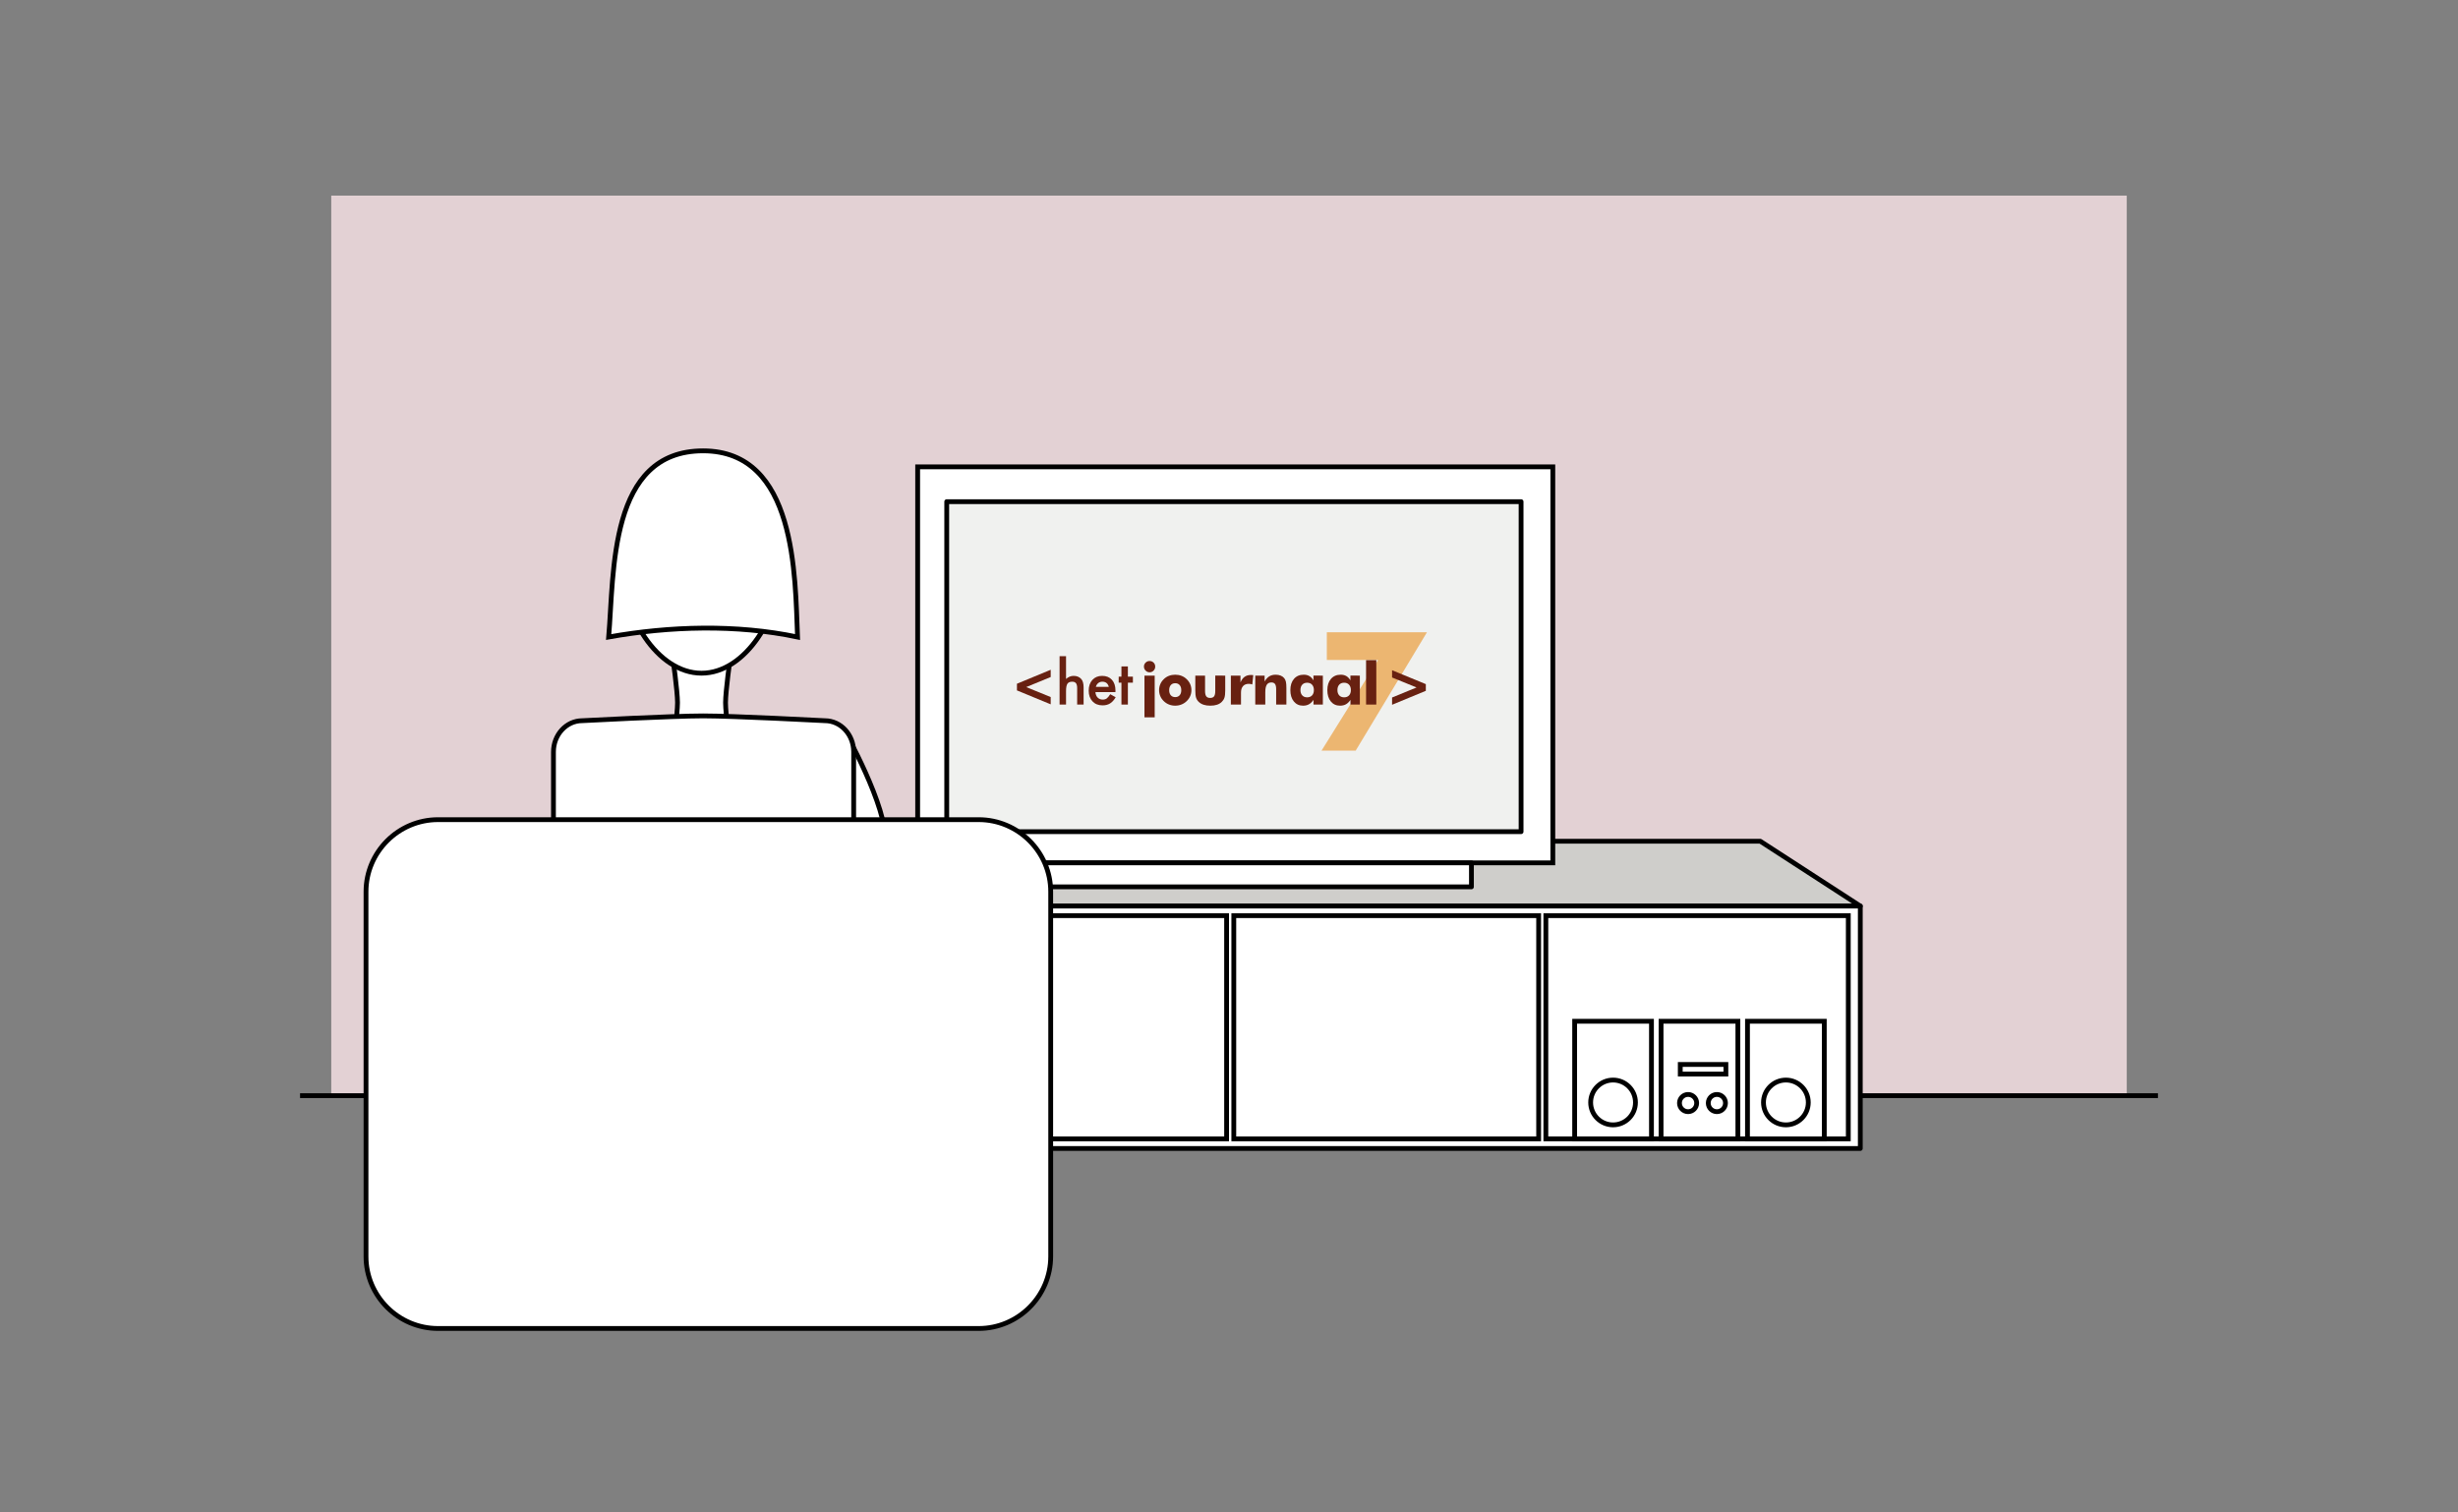 


<svg version="1.1" id="Layer_1" xmlns="http://www.w3.org/2000/svg" xmlns:xlink="http://www.w3.org/1999/xlink" x="0px" y="0px"
	 width="1024px" height="630px" viewBox="0 0 1024 630" enable-background="new 0 0 1024 630" xml:space="preserve">
<rect x="0" y="0" width="1024" height="630" fill="#808080" stroke="none"/>
<g>
	<g>
		<defs>
			<rect id="SVGID_323_" y="-1.5" width="1024" height="633"/>
		</defs>
		<clipPath id="SVGID_2_">
			<use xlink:href="#SVGID_323_"  overflow="visible"/>
		</clipPath>
		<rect x="138" y="81.5" clip-path="url(#SVGID_2_)" fill="#E3D1D4" width="748" height="375"/>
		<polygon clip-path="url(#SVGID_2_)" fill="#CFCECB" points="295.748,350.5 733.347,350.5 775,377.5 253.466,377.5 		"/>
		
			<polygon clip-path="url(#SVGID_2_)" fill="none" stroke="#000000" stroke-width="2" stroke-linejoin="round" stroke-miterlimit="10" points="
			295.748,350.5 733.347,350.5 775,377.5 253.466,377.5 		"/>
		<path clip-path="url(#SVGID_2_)" fill="#FFFFFF" d="M125,456.5h774H125z"/>
		
			<line clip-path="url(#SVGID_2_)" fill="none" stroke="#000000" stroke-width="2" stroke-miterlimit="10" x1="125" y1="456.5" x2="899" y2="456.5"/>
		<rect x="251" y="377.5" clip-path="url(#SVGID_2_)" fill="#FFFFFF" width="524" height="101"/>
		
			<rect x="251" y="377.5" clip-path="url(#SVGID_2_)" fill="none" stroke="#000000" stroke-width="2" stroke-linecap="round" stroke-linejoin="round" stroke-miterlimit="10" width="524" height="101"/>
		
			<rect x="256" y="381.5" clip-path="url(#SVGID_2_)" fill="none" stroke="#000000" stroke-width="2" stroke-miterlimit="10" width="126" height="93"/>
		
			<rect x="385" y="381.5" clip-path="url(#SVGID_2_)" fill="none" stroke="#000000" stroke-width="2" stroke-miterlimit="10" width="126" height="93"/>
		<rect x="382.294" y="194.512" clip-path="url(#SVGID_2_)" fill="#FFFFFF" width="264.61" height="164.992"/>
		
			<rect x="382.294" y="194.512" clip-path="url(#SVGID_2_)" fill="none" stroke="#000000" stroke-width="2" stroke-miterlimit="10" width="264.61" height="164.992"/>
		<rect x="394.407" y="209.009" clip-path="url(#SVGID_2_)" fill="#F0F1EF" width="239.276" height="137.493"/>
		
			<rect x="394.407" y="209.009" clip-path="url(#SVGID_2_)" fill="none" stroke="#000000" stroke-width="2" stroke-linecap="round" stroke-linejoin="round" stroke-miterlimit="10" width="239.276" height="137.493"/>
		<polygon clip-path="url(#SVGID_2_)" fill="#ECB671" points="552.751,263.433 552.751,274.967 574.1,274.967 550.543,312.756 
			564.773,312.756 594.467,263.433 		"/>
		<g clip-path="url(#SVGID_2_)">
			<defs>
				<rect id="SVGID_325_" y="-1.5" width="1024" height="633"/>
			</defs>
			<clipPath id="SVGID_4_">
				<use xlink:href="#SVGID_325_"  overflow="visible"/>
			</clipPath>
			<path clip-path="url(#SVGID_4_)" fill="#682111" d="M441.424,273.384h2.687v9.504c0.954-0.859,2.009-1.289,3.163-1.289
				c1.313,0,2.364,0.426,3.151,1.278c0.67,0.739,1.004,1.922,1.004,3.545v7.128h-2.687v-6.877c0-0.932-0.166-1.605-0.496-2.023
				s-0.861-0.627-1.594-0.627c-0.938,0-1.6,0.291-1.981,0.871c-0.374,0.59-0.561,1.6-0.561,3.033v5.623h-2.687V273.384z"/>
			<path clip-path="url(#SVGID_4_)" fill="#682111" d="M464.688,288.368h-8.333c0.071,0.955,0.382,1.716,0.931,2.282
				c0.55,0.556,1.254,0.834,2.113,0.834c0.669,0,1.221-0.158,1.659-0.477c0.43-0.318,0.92-0.908,1.47-1.768l2.269,1.267
				c-0.351,0.597-0.722,1.108-1.111,1.534c-0.39,0.425-0.808,0.776-1.253,1.05c-0.446,0.275-0.928,0.476-1.444,0.603
				c-0.518,0.128-1.079,0.191-1.685,0.191c-1.735,0-3.128-0.557-4.178-1.671c-1.051-1.122-1.576-2.611-1.576-4.465
				c0-1.839,0.509-3.327,1.527-4.466c1.027-1.122,2.389-1.683,4.082-1.683c1.713,0,3.065,0.545,4.062,1.636
				c0.986,1.083,1.481,2.583,1.481,4.5L464.688,288.368z M461.93,286.172c-0.375-1.434-1.276-2.149-2.71-2.149
				c-0.326,0-0.633,0.049-0.92,0.149c-0.286,0.1-0.547,0.243-0.781,0.43c-0.235,0.187-0.437,0.412-0.604,0.674
				c-0.167,0.263-0.294,0.561-0.382,0.896H461.93z"/>
			<polygon clip-path="url(#SVGID_4_)" fill="#682111" points="469.876,284.428 469.876,293.55 467.189,293.55 467.189,284.428 
				466.044,284.428 466.044,281.921 467.189,281.921 467.189,277.659 469.876,277.659 469.876,281.921 471.965,281.921 
				471.965,284.428 			"/>
			<path clip-path="url(#SVGID_4_)" fill="#682111" d="M476.566,277.731c0-0.645,0.229-1.194,0.687-1.648s1.01-0.68,1.654-0.68
				c0.668,0,1.228,0.222,1.678,0.668c0.449,0.446,0.674,0.999,0.674,1.66s-0.229,1.222-0.688,1.684
				c-0.457,0.461-1.012,0.692-1.664,0.692c-0.638,0-1.187-0.235-1.647-0.705C476.798,278.933,476.566,278.376,476.566,277.731
				 M476.782,281.492h4.262v17.384h-4.262V281.492z"/>
			<path clip-path="url(#SVGID_4_)" fill="#682111" d="M496.346,287.557c0,0.867-0.17,1.691-0.509,2.472
				c-0.338,0.779-0.83,1.48-1.475,2.1c-0.652,0.621-1.383,1.091-2.19,1.408c-0.809,0.32-1.666,0.479-2.574,0.479
				c-0.922,0-1.788-0.159-2.596-0.479c-0.808-0.317-1.531-0.787-2.167-1.408c-0.637-0.604-1.122-1.299-1.456-2.084
				c-0.335-0.783-0.501-1.612-0.501-2.488c0-0.884,0.165-1.715,0.495-2.495c0.329-0.78,0.817-1.481,1.462-2.102
				c0.629-0.613,1.347-1.075,2.155-1.384c0.808-0.311,1.678-0.466,2.607-0.466c0.933,0,1.8,0.155,2.604,0.466
				c0.803,0.309,1.523,0.771,2.16,1.384c0.653,0.629,1.146,1.333,1.48,2.114C496.177,285.854,496.346,286.681,496.346,287.557
				 M492.117,287.557c0-0.899-0.226-1.607-0.679-2.126c-0.454-0.517-1.067-0.775-1.841-0.775c-0.779,0-1.395,0.258-1.844,0.775
				c-0.449,0.519-0.674,1.227-0.674,2.126s0.222,1.605,0.669,2.119c0.444,0.513,1.062,0.77,1.849,0.77
				c0.781,0,1.396-0.257,1.847-0.77C491.894,289.162,492.117,288.456,492.117,287.557"/>
			<path clip-path="url(#SVGID_4_)" fill="#682111" d="M510.428,281.492v6.161c0,1.361-0.11,2.37-0.328,3.027
				c-0.22,0.657-0.588,1.24-1.104,1.749c-0.534,0.533-1.198,0.931-1.994,1.194c-0.796,0.262-1.73,0.393-2.807,0.393
				c-1.065,0-1.995-0.131-2.788-0.393c-0.792-0.263-1.465-0.661-2.022-1.194c-0.519-0.494-0.884-1.073-1.099-1.738
				c-0.215-0.664-0.322-1.677-0.322-3.038v-6.161h4.06v6.436c0,1.01,0.167,1.74,0.501,2.191c0.334,0.449,0.876,0.674,1.624,0.674
				c0.756,0,1.299-0.221,1.63-0.662c0.33-0.443,0.495-1.177,0.495-2.203v-6.436H510.428z"/>
			<path clip-path="url(#SVGID_4_)" fill="#682111" d="M512.774,293.55v-12.059h4.012v2.842c0.413-1.035,0.979-1.811,1.695-2.328
				c0.716-0.518,1.584-0.776,2.603-0.776c0.167,0,0.336,0.006,0.508,0.017c0.17,0.013,0.344,0.031,0.52,0.055l-0.406,3.868
				c-0.255-0.088-0.506-0.151-0.753-0.191c-0.246-0.039-0.485-0.06-0.716-0.06c-1.035,0-1.833,0.317-2.394,0.949
				c-0.562,0.633-0.842,1.531-0.842,2.693v4.99H512.774z"/>
			<path clip-path="url(#SVGID_4_)" fill="#682111" d="M522.941,293.55v-12.059h3.893v2.449c0.564-0.98,1.218-1.697,1.958-2.151
				c0.739-0.453,1.627-0.679,2.662-0.679c0.779,0,1.474,0.125,2.083,0.376s1.104,0.611,1.487,1.08
				c0.317,0.406,0.545,0.9,0.681,1.481c0.135,0.581,0.202,1.448,0.202,2.602v6.901h-4.262v-6.459c0-0.963-0.158-1.664-0.474-2.102
				c-0.313-0.437-0.816-0.656-1.509-0.656c-0.884,0-1.528,0.326-1.934,0.98c-0.406,0.652-0.609,1.71-0.609,3.175v5.062H522.941z"/>
			<path clip-path="url(#SVGID_4_)" fill="#682111" d="M551.101,281.491v12.059h-3.904v-1.958c-0.558,0.836-1.184,1.448-1.88,1.839
				c-0.697,0.39-1.516,0.585-2.454,0.585c-1.608,0-2.894-0.587-3.856-1.761c-0.963-1.175-1.444-2.749-1.444-4.722
				c0-1.966,0.503-3.528,1.51-4.686c1.007-1.159,2.362-1.737,4.066-1.737c0.906,0,1.688,0.192,2.345,0.578
				c0.658,0.386,1.221,0.982,1.69,1.785v-1.982H551.101z M547.363,287.509c0-0.938-0.25-1.683-0.752-2.232
				c-0.501-0.55-1.187-0.824-2.054-0.824c-0.868,0-1.551,0.273-2.048,0.818s-0.746,1.292-0.746,2.238
				c0,0.939,0.251,1.68,0.752,2.221c0.502,0.541,1.183,0.811,2.042,0.811c0.867,0,1.553-0.27,2.054-0.811
				C547.113,289.189,547.363,288.448,547.363,287.509"/>
			<path clip-path="url(#SVGID_4_)" fill="#682111" d="M566.509,281.491v12.059h-3.904v-1.958c-0.558,0.836-1.184,1.448-1.88,1.839
				c-0.697,0.39-1.516,0.585-2.453,0.585c-1.609,0-2.895-0.587-3.857-1.761c-0.963-1.175-1.444-2.749-1.444-4.722
				c0-1.966,0.503-3.528,1.511-4.686c1.007-1.159,2.362-1.737,4.065-1.737c0.906,0,1.688,0.192,2.346,0.578
				c0.657,0.386,1.22,0.982,1.688,1.785v-1.982H566.509z M562.771,287.509c0-0.938-0.25-1.683-0.752-2.232
				c-0.501-0.55-1.186-0.824-2.054-0.824s-1.55,0.273-2.048,0.818c-0.496,0.545-0.745,1.292-0.745,2.238
				c0,0.939,0.25,1.68,0.752,2.221c0.501,0.541,1.182,0.811,2.041,0.811c0.868,0,1.553-0.27,2.054-0.811
				C562.521,289.189,562.771,288.448,562.771,287.509"/>
			<rect x="569.106" y="275.044" clip-path="url(#SVGID_4_)" fill="#682111" width="4.262" height="18.506"/>
			<polygon clip-path="url(#SVGID_4_)" fill="#682111" points="437.722,279.056 437.722,282.077 427.525,286.268 437.722,290.422 
				437.722,293.454 423.658,287.653 423.658,284.87 			"/>
			<polygon clip-path="url(#SVGID_4_)" fill="#682111" points="579.936,293.638 579.936,290.617 590.132,286.426 579.936,282.271 
				579.936,279.24 593.999,285.041 593.999,287.824 			"/>
			<path clip-path="url(#SVGID_4_)" fill="#FFFFFF" d="M304.256,311.745h-24c0,0,2-14.21,2-18.981c0-4.773-2-18.983-2-18.983h24
				c0,0-2,14.21-2,18.983C302.256,297.535,304.256,311.745,304.256,311.745"/>
			<path clip-path="url(#SVGID_4_)" fill="none" stroke="#000000" stroke-width="2" stroke-miterlimit="10" d="M304.256,311.745h-24
				c0,0,2-14.21,2-18.981c0-4.773-2-18.983-2-18.983h24c0,0-2,14.21-2,18.983C302.256,297.535,304.256,311.745,304.256,311.745z"/>
			<path clip-path="url(#SVGID_4_)" fill="#FFFFFF" d="M325.567,234.039c0,22.336-14.914,46.442-33.312,46.442
				s-33.312-24.106-33.312-46.442c0-22.335,14.914-40.441,33.312-40.441S325.567,211.704,325.567,234.039"/>
			<path clip-path="url(#SVGID_4_)" fill="none" stroke="#000000" stroke-width="2" stroke-miterlimit="10" d="M325.567,234.039
				c0,22.336-14.914,46.442-33.312,46.442s-33.312-24.106-33.312-46.442c0-22.335,14.914-40.441,33.312-40.441
				S325.567,211.704,325.567,234.039z"/>
			<path clip-path="url(#SVGID_4_)" fill="#FFFFFF" d="M332.255,265.412c-25.377-5.351-53.214-4.562-78.688,0
				c2.329-26.994-0.016-77.568,39.345-77.568C331.845,187.844,331.212,240.09,332.255,265.412"/>
			<path clip-path="url(#SVGID_4_)" fill="none" stroke="#000000" stroke-width="2" stroke-miterlimit="10" d="M332.255,265.412
				c-25.377-5.351-53.214-4.562-78.688,0c2.329-26.994-0.016-77.568,39.345-77.568C331.845,187.844,331.212,240.09,332.255,265.412z
				"/>
			<path clip-path="url(#SVGID_4_)" fill="#FFFFFF" d="M368.857,351.17c-0.334,4.846-19.043,3.857-19.043,3.857l1.688-51.22
				C351.502,303.807,369.885,336.264,368.857,351.17"/>
			
				<path clip-path="url(#SVGID_4_)" fill="none" stroke="#000000" stroke-width="2" stroke-linejoin="round" stroke-miterlimit="10" d="
				M368.857,351.17c-0.334,4.846-19.043,3.857-19.043,3.857l1.688-51.22C351.502,303.807,369.885,336.264,368.857,351.17z"/>
			<path clip-path="url(#SVGID_4_)" fill="#FFFFFF" d="M355.64,351.465c0,7.187-5.373,13.014-12,13.014H242.568
				c-6.627,0-12-5.827-12-13.014v-38.178c0-7.187,5.373-13.014,12-13.014c0,0,37.747-1.998,50.342-2c12.692-0.002,50.729,2,50.729,2
				c6.627,0,12,5.827,12,13.014V351.465z"/>
			<path clip-path="url(#SVGID_4_)" fill="none" stroke="#000000" stroke-width="2" stroke-miterlimit="10" d="M355.64,351.465
				c0,7.187-5.373,13.014-12,13.014H242.568c-6.627,0-12-5.827-12-13.014v-38.178c0-7.187,5.373-13.014,12-13.014
				c0,0,37.747-1.998,50.342-2c12.692-0.002,50.729,2,50.729,2c6.627,0,12,5.827,12,13.014V351.465z"/>
			<rect x="413" y="359.5" clip-path="url(#SVGID_4_)" fill="#FFFFFF" width="200" height="10"/>
			
				<rect x="413" y="359.5" clip-path="url(#SVGID_4_)" fill="none" stroke="#000000" stroke-width="2" stroke-linecap="round" stroke-linejoin="round" stroke-miterlimit="10" width="200" height="10"/>
			
				<rect x="514" y="381.5" clip-path="url(#SVGID_4_)" fill="none" stroke="#000000" stroke-width="2" stroke-miterlimit="10" width="127" height="93"/>
			
				<rect x="644" y="381.5" clip-path="url(#SVGID_4_)" fill="none" stroke="#000000" stroke-width="2" stroke-miterlimit="10" width="126" height="93"/>
			<path clip-path="url(#SVGID_4_)" fill="#FFFFFF" d="M437.722,523.5c0,16.5-13.5,30-30,30H182.479c-16.5,0-30-13.5-30-30V371.504
				c0-16.5,13.5-30,30-30h225.243c16.5,0,30,13.5,30,30V523.5z"/>
			
				<path clip-path="url(#SVGID_4_)" fill="none" stroke="#000000" stroke-width="2" stroke-linecap="round" stroke-linejoin="round" stroke-miterlimit="10" d="
				M437.722,523.5c0,16.5-13.5,30-30,30H182.479c-16.5,0-30-13.5-30-30V371.504c0-16.5,13.5-30,30-30h225.243c16.5,0,30,13.5,30,30
				V523.5z"/>
			
				<rect x="656" y="425.5" clip-path="url(#SVGID_4_)" fill="none" stroke="#000000" stroke-width="2" stroke-miterlimit="10" width="32" height="49"/>
			
				<rect x="692" y="425.5" clip-path="url(#SVGID_4_)" fill="none" stroke="#000000" stroke-width="2" stroke-miterlimit="10" width="32" height="49"/>
			
				<rect x="728" y="425.5" clip-path="url(#SVGID_4_)" fill="none" stroke="#000000" stroke-width="2" stroke-miterlimit="10" width="32" height="49"/>
			
				<circle clip-path="url(#SVGID_4_)" fill="none" stroke="#000000" stroke-width="2" stroke-miterlimit="10" cx="672" cy="459.334" r="9.334"/>
			
				<circle clip-path="url(#SVGID_4_)" fill="none" stroke="#000000" stroke-width="2" stroke-miterlimit="10" cx="744" cy="459.334" r="9.334"/>
			
				<circle clip-path="url(#SVGID_4_)" fill="none" stroke="#000000" stroke-width="2" stroke-miterlimit="10" cx="715.25" cy="459.584" r="3.584"/>
			
				<circle clip-path="url(#SVGID_4_)" fill="none" stroke="#000000" stroke-width="2" stroke-miterlimit="10" cx="703.25" cy="459.584" r="3.584"/>
			
				<rect x="700" y="443.5" clip-path="url(#SVGID_4_)" fill="none" stroke="#000000" stroke-width="2" stroke-miterlimit="10" width="19" height="4"/>
		</g>
	</g>
</g>
</svg>
